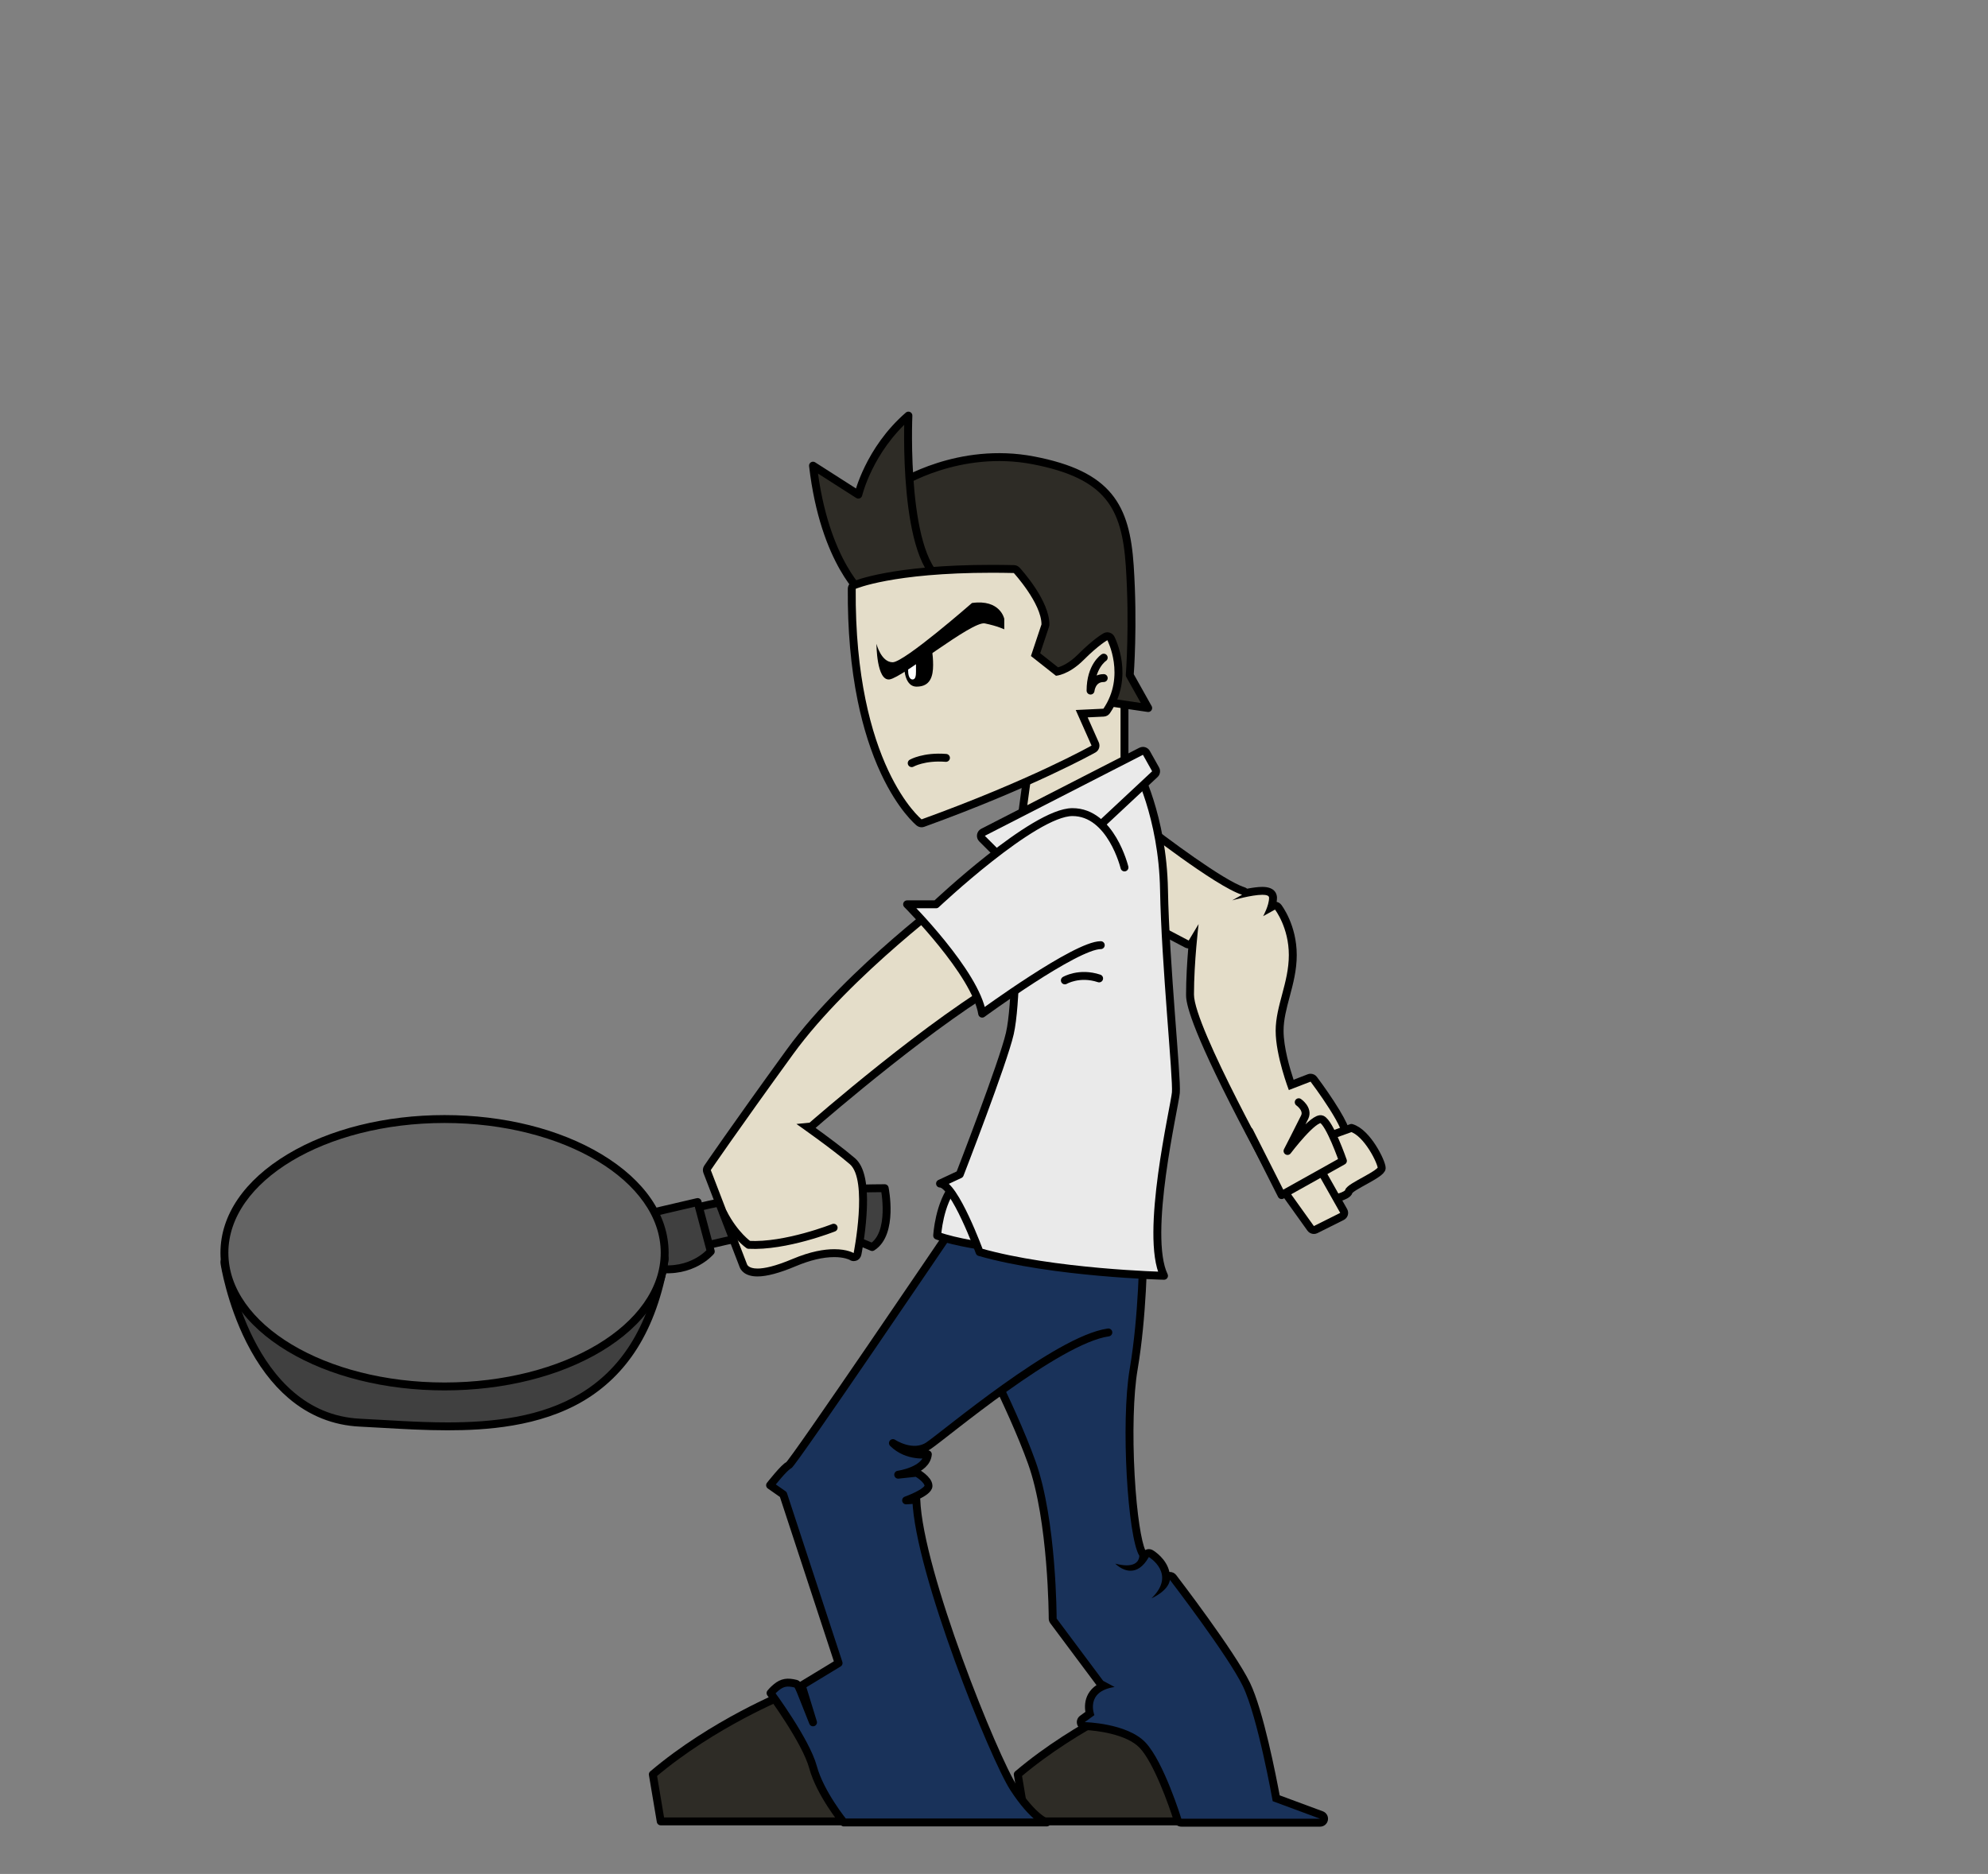 <?xml version="1.0" encoding="utf-8"?>
<!-- Generator: Adobe Illustrator 16.0.0, SVG Export Plug-In . SVG Version: 6.00 Build 0)  -->
<!DOCTYPE svg PUBLIC "-//W3C//DTD SVG 1.1//EN" "http://www.w3.org/Graphics/SVG/1.1/DTD/svg11.dtd">
<svg version="1.1" xmlns="http://www.w3.org/2000/svg" xmlns:xlink="http://www.w3.org/1999/xlink" x="0px" y="0px"
	 width="1508.923px" height="1422.555px" viewBox="0 0 1508.923 1422.555" enable-background="new 0 0 1508.923 1422.555"
	 xml:space="preserve">
<rect x="0" y="0" width="1508.923" height="1422.555" fill="#808080" stroke="none"/>
<g id="Idle">
	<g id="legs">
	</g>
	<g id="head">
	</g>
	<g id="body">
	</g>
	<g id="arms">
	</g>
	<g id="weapon">
	</g>
</g>
<g id="Attack">
	<g id="Pants_1_">
		
			<path fill="#2E2C26" stroke="#000000" stroke-width="6" stroke-linecap="round" stroke-linejoin="round" stroke-miterlimit="10" d="
			M596.498,1285.995c0,0-55,22-101,61l6,35.666h168L596.498,1285.995z"/>
		
			<path fill="#2E2C26" stroke="#000000" stroke-width="6" stroke-linecap="round" stroke-linejoin="round" stroke-miterlimit="10" d="
			M873.498,1285.995c0,0-55,22-101,61l6,35.666h168L873.498,1285.995z"/>
		<g>
			<path fill="#19325A" d="M896.664,1383.661c-1.317,0-2.479-0.859-2.867-2.118c-0.132-0.426-13.286-42.826-26.635-56.811
				c-12.965-13.582-43.586-14.397-43.894-14.404c-1.287-0.027-2.414-0.873-2.799-2.102s0.057-2.566,1.098-3.323l5.607-4.079
				c-0.736-3.018-1.411-8.507,1.474-13.558c1.912-3.348,4.998-5.883,9.214-7.579l-1.952-1.051c-0.386-0.207-0.721-0.496-0.982-0.847
				l-35.334-47.334c-0.387-0.519-0.596-1.148-0.596-1.795c0-0.741-0.187-74.666-15.824-118.32
				c-15.522-43.334-47.898-103.92-49.119-106.197c-0.747-1.249-9.023-15.339-12.821-32.76c-5.3-24.31,0.841-43.17,17.757-54.544
				c7.239-4.867,16.439-7.336,27.346-7.336c42.318,0,97.732,36.44,100.07,37.991c0.843,0.559,1.347,1.505,1.342,2.516
				c-0.003,0.482-0.332,48.718-7.293,89.489c-6.956,40.743-1.473,126.609,6.837,139.905c0.262,0.418,0.416,0.895,0.449,1.387
				c0.015,0.212,0.065,1.334-0.317,2.785c0.671-0.914,1.326-1.935,1.964-3.062c0.397-0.701,1.061-1.213,1.84-1.42
				c0.254-0.067,0.513-0.101,0.771-0.101c0.534,0,1.064,0.143,1.531,0.421c0.419,0.248,10.267,6.204,11.455,16.401
				c0.108,0.931,0.142,1.861,0.102,2.792c0.263-1.065,1.091-1.91,2.167-2.187c0.247-0.063,0.497-0.094,0.745-0.094
				c0.919,0,1.804,0.423,2.38,1.174c1.804,2.351,44.315,57.844,55.652,81.182c10.482,21.583,20.7,75.902,22.616,86.427
				l34.394,12.736c1.362,0.505,2.167,1.913,1.911,3.343c-0.257,1.43-1.5,2.471-2.953,2.471H896.664z"/>
			<path d="M766.336,912.504c41.9-0.002,98.412,37.491,98.412,37.491s-0.25,48-7.25,89s-1.5,128,7.25,142
				c0,0,0.496,7.303-9.596,7.303c-2.295,0-5.135-0.377-8.654-1.303c0,0,5.1,5.4,11.628,5.4c4.353,0,9.338-2.4,13.872-10.4
				c0,0,21.332,12.666,2,31.334c0,0,12.666-5.334,14-14c0,0,44,57.334,55.334,80.666c11.332,23.334,22.666,87.334,22.666,87.334
				l36,13.332H896.664c0,0-13.332-43.334-27.332-58s-46-15.332-46-15.332l7.332-5.334c0,0-7.334-18,15.334-21.334l-8.666-4.666
				l-35.334-47.334c0,0,0-74.666-16-119.332c-16-44.668-49.334-106.668-49.334-106.668s-34.666-57.334,4-83.332
				C747.879,914.478,756.725,912.505,766.336,912.504 M766.339,906.504v6V906.504c-11.518,0.001-21.281,2.641-29.022,7.846
				c-18.023,12.118-24.598,32.062-19.015,57.673c3.837,17.601,12.142,31.916,13.141,33.598
				c1.642,3.066,33.573,62.924,48.907,105.732c15.458,43.154,15.648,116.572,15.648,117.309c0,1.294,0.418,2.553,1.191,3.589
				l35.067,46.977c-2.641,1.744-4.716,3.931-6.214,6.553c-2.828,4.951-2.791,10.131-2.2,13.759l-4.04,2.939
				c-2.083,1.515-2.967,4.19-2.195,6.648c0.771,2.457,3.024,4.148,5.6,4.202c8.217,0.184,31.751,2.965,41.785,13.476
				c10.683,11.191,22.345,43.945,25.938,55.622c0.774,2.518,3.101,4.235,5.734,4.235h105.334c2.905,0,5.394-2.082,5.906-4.941
				c0.512-2.86-1.098-5.676-3.822-6.686l-32.793-12.144c-2.545-13.75-12.39-64.575-22.56-85.517
				c-11.469-23.609-54.16-79.337-55.972-81.698c-1.152-1.501-2.923-2.347-4.76-2.347c-0.131,0-0.263,0.004-0.395,0.013
				c-2.261-10.132-11.438-15.85-12.542-16.506c-0.936-0.555-1.995-0.841-3.063-0.841c-0.516,0-1.033,0.066-1.541,0.201
				c-0.425,0.113-0.833,0.271-1.218,0.471c-2.781-6.218-6.301-25.797-8.032-56.881c-1.731-31.102-0.887-61.673,2.205-79.781
				c7.003-41.014,7.325-87.998,7.336-89.979c0.011-2.021-0.998-3.913-2.684-5.031C865.696,943.424,809.551,906.504,766.339,906.504
				L766.339,906.504z"/>
		</g>
		
			<path fill="#19325A" stroke="#000000" stroke-width="6" stroke-linecap="round" stroke-linejoin="round" stroke-miterlimit="10" d="
			M722.377,933.005c0,0-120.879,178.49-123.879,179.49s-14,15-14,15l10,7l42,128l-28,17l8.592,28
			c-10.336-25.857-10.936-28.801-13.092-29.332c-6.25-1.543-10.107-1.092-14.75,2.707c-2.75,2.25-4.395,4.396-4.395,4.396
			s26.828,36.229,32.236,56.229s23.408,42,23.408,42h154c0,0-10-3-25-26s-72-164-74-219l-7.75,0.5c0,0,17-6,17-11s-9-10-9-10
			l-14,1.5c0,0,21.5-3,22.5-15.5c0,0-15.5,2.5-26.5-8.5c0,0,15,10,27,2s97.5-80.5,136.5-86"/>
	</g>
	<g id="Head_1_">
		
			<polygon fill="#E4DDC9" stroke="#000000" stroke-width="6" stroke-linecap="round" stroke-linejoin="round" stroke-miterlimit="10" points="
			853.498,528.497 853.498,588.497 774.525,627.497 782.498,568.497 826.498,518.497 		"/>
		
			<path fill="#2E2C26" stroke="#000000" stroke-width="6" stroke-linecap="round" stroke-linejoin="round" stroke-miterlimit="10" d="
			M682.498,367.497c0,0,45-29,102-18s70,35,73,80s0,83,0,83l14,25l-79-11.598c0,0-143-80.402-110-156.402"/>
		
			<path fill="#2E2C26" stroke="#000000" stroke-width="6" stroke-linecap="round" stroke-linejoin="round" stroke-miterlimit="10" d="
			M656.498,452.497c0,0-30.816-25-39.408-99l34.393,22c0,0,8.016-34,38.016-60c0,0-5,113,28,127S656.498,452.497,656.498,452.497z"
			/>
		<g>
			<path fill="#E4DDC9" d="M699.498,624.997c-0.674,0-1.339-0.227-1.88-0.662c-0.543-0.436-13.439-11-26.213-38.317
				c-11.649-24.915-25.428-69.262-24.907-139.043c0.009-1.184,0.713-2.252,1.798-2.726c1.162-0.508,29.321-12.447,104.342-12.447
				c5.501,0,11.196,0.066,16.929,0.197c0.819,0.019,1.595,0.371,2.147,0.976c0.889,0.974,21.784,24.055,21.784,41.023
				c0,0.322-0.052,0.643-0.154,0.949l-7.334,22.002l16.333,12.894c2.557-0.518,9.71-2.641,18.034-10.965
				c11.677-11.677,18.418-15.369,18.699-15.521c0.44-0.237,0.93-0.358,1.422-0.358c0.297,0,0.596,0.044,0.885,0.133
				c0.768,0.237,1.408,0.772,1.778,1.486c0.605,1.167,14.619,28.889-3.183,55.068c-0.53,0.78-1.396,1.265-2.338,1.31l-16.62,0.792
				l10.219,22.994c0.628,1.412,0.08,3.07-1.265,3.83c-0.463,0.261-47.172,26.468-129.457,56.209
				C700.186,624.938,699.841,624.997,699.498,624.997z"/>
			<path d="M752.638,434.802c5.379,0,10.989,0.062,16.86,0.195c0,0,21,23,21,39l-8,24l19,15c0,0,9.5-0.5,21-12s18-15,18-15
				s14,27-3,52l-21,1l12,27c0,0-46,26-129,56c0,0-51-41-50-175C649.498,446.997,677.382,434.802,752.638,434.802 M752.638,428.802
				c-75.641,0-104.358,12.18-105.544,12.698c-2.169,0.949-3.578,3.084-3.596,5.452c-0.231,30.983,2.297,59.622,7.513,85.122
				c4.2,20.534,10.147,39.111,17.677,55.214c13.065,27.94,26.486,38.931,27.051,39.385c1.082,0.87,2.413,1.324,3.761,1.324
				c0.685,0,1.375-0.117,2.038-0.357c82.52-29.826,129.449-56.157,129.913-56.419c2.69-1.521,3.786-4.836,2.53-7.661l-8.438-18.987
				l12.241-0.583c1.884-0.09,3.616-1.06,4.676-2.619c18.797-27.642,4.004-56.904,3.365-58.136c-0.74-1.427-2.021-2.498-3.558-2.972
				c-0.578-0.178-1.175-0.267-1.769-0.267c-0.984,0-1.962,0.242-2.845,0.717c-0.745,0.401-7.615,4.257-19.397,16.04
				c-6.674,6.673-12.328,9.022-15.188,9.837l-13.545-10.693l6.668-20.003c0.204-0.612,0.308-1.252,0.308-1.897
				c0-17.813-20.259-40.516-22.569-43.046c-1.104-1.21-2.656-1.915-4.294-1.953C763.88,428.868,758.161,428.802,752.638,428.802
				L752.638,428.802z"/>
		</g>
		<path fill="#FFFFFF" stroke="#000000" stroke-miterlimit="10" d="M687.914,507.414c0,0-0.334,5.947,1.334,8.39
			c1.666,2.443,9.334,3.943,9.166,0.776c-0.166-3.167-1.666-14.833-1.666-14.833L687.914,507.414z"/>
		<path d="M665.248,488.747c0,0,0,28.5,10,27s62.5-44.5,72.25-42.5s14.75,4.5,14.75,4.5v-8c0,0-3-15-24.5-12
			c0,0-51.389,45-60.195,45C668.748,502.747,665.248,488.747,665.248,488.747z"/>
		<path d="M686.248,503.247c0,0-1,18,9.5,18s12.5-8.05,12.5-16.5s-1.5-15-1.5-15l-11.5,8.5v11.5c0,2.917-0.25,6.057-2.584,6.057
			c-2.332,0-3.332-3.14-3.332-6.14s-0.334-7.333-0.334-7.333L686.248,503.247z"/>
		<path fill="none" stroke="#000000" stroke-width="6" stroke-linecap="round" stroke-miterlimit="10" d="M691.998,579.331
			c0,0,9.334-5.333,26-4"/>
		<path fill="none" stroke="#000000" stroke-width="6" stroke-linecap="round" stroke-linejoin="round" stroke-miterlimit="10" d="
			M837.748,499.247c0,0-10,6.5-10,25c0,0,0.869-9.5,10-9.5"/>
	</g>
	<g id="Right_Arm_1_">
		<g>
			<path fill="#E4DDC9" d="M971.748,899.495c-0.237,0-0.476-0.028-0.711-0.085c-0.809-0.197-1.5-0.723-1.907-1.449
				c-2.689-4.806-65.882-117.969-65.882-142.964c0-14.018,1.151-29.611,2.137-40.397l-0.564,0.941
				c-0.56,0.934-1.553,1.457-2.574,1.457c-0.472,0-0.949-0.111-1.394-0.345l-29.5-15.5c-0.88-0.463-1.475-1.332-1.586-2.32l-8-71
				c-0.135-1.202,0.464-2.367,1.52-2.956c0.457-0.255,0.96-0.38,1.462-0.38c0.657,0,1.312,0.216,1.852,0.64
				c0.576,0.452,57.794,45.231,77.043,51.247c0.801,0.25,1.443,0.816,1.8,1.543c4.315-0.892,9.085-1.661,12.693-1.661
				c7.059,0,8.112,3.278,8.112,5.231c0,2.303-0.553,4.807-1.286,7.116l1.329-0.738c0.459-0.255,0.96-0.377,1.455-0.377
				c0.9,0,1.784,0.405,2.37,1.158c0.454,0.584,11.132,14.563,11.132,36.342c0,11.156-2.688,21.232-5.289,30.977
				c-2.423,9.079-4.711,17.654-4.711,26.522c0,14.646,6.262,33.941,8.774,41.097l13.645-5.272c0.353-0.137,0.719-0.202,1.08-0.202
				c0.921,0,1.815,0.425,2.395,1.191c6.295,8.333,26.701,36.246,25.036,45.598c-0.354,1.986-1.45,3.061-2.308,3.611
				c-6.906,4.44-46.078,30.223-46.473,30.482C972.903,899.326,972.329,899.495,971.748,899.495z"/>
			<path d="M864.748,627.497c0,0,58,45.5,78,51.75l-7.5,4.25c0,0,14.811-4.231,22.888-4.231c3.029,0,5.112,0.595,5.112,2.231
				c0,6-4.5,14-4.5,14l9-5c0,0,10.5,13.5,10.5,34.5s-10,38.5-10,57.499s10,44.999,10,44.999l16.5-6.377c0,0,30.5,40.377,23.5,44.877
				s-46.5,30.5-46.5,30.5s-65.5-116.998-65.5-141.498s3.5-53.5,3.5-53.5l-7.5,12.5l-29.5-15.5L864.748,627.497 M864.747,621.497
				c-1.003,0-2.009,0.251-2.923,0.76c-2.111,1.178-3.309,3.509-3.038,5.912l8,71c0.223,1.977,1.41,3.714,3.171,4.64l29.5,15.5
				c0.779,0.409,1.608,0.63,2.437,0.679c-0.843,10.201-1.646,23.061-1.646,35.009c0,4.142,0,16.746,33.398,82.648
				c16.242,32.052,32.702,61.487,32.866,61.78c0.813,1.454,2.195,2.504,3.814,2.898c0.469,0.114,0.946,0.171,1.421,0.171
				c1.162,0,2.311-0.338,3.299-0.988c0.395-0.26,39.553-26.033,46.445-30.465c1.923-1.235,3.215-3.228,3.639-5.608
				c0.689-3.87-0.26-10.372-12.527-29.249c-6.356-9.782-12.797-18.324-13.068-18.683c-1.158-1.535-2.947-2.384-4.789-2.384
				c-0.724,0-1.456,0.131-2.161,0.403l-10.733,4.148c-2.813-8.439-7.604-24.65-7.604-37.174c0-8.475,2.239-16.865,4.609-25.749
				c2.65-9.932,5.391-20.201,5.391-31.75c0-22.796-11.283-37.566-11.764-38.184c-0.897-1.154-2.145-1.899-3.488-2.185
				c0.16-1.052,0.252-2.104,0.252-3.131c0-1.931-0.801-8.231-11.111-8.231c-3.363,0-7.57,0.603-11.553,1.368
				c-0.592-0.492-1.283-0.875-2.047-1.113c-15.54-4.856-60.192-38.276-76.086-50.744
				C867.371,621.929,866.063,621.497,864.747,621.497L864.747,621.497z"/>
		</g>
		
			<path fill="#E4DDC9" stroke="#000000" stroke-width="6" stroke-linecap="round" stroke-linejoin="round" stroke-miterlimit="10" d="
			M1011.301,910.216c0,0,11.447-1.971,12.447-5.721s25-13.25,25-17.75s-11-27-23-30.5l-39,14L1011.301,910.216z"/>
		<g>
			<path fill="#E4DDC9" d="M997.25,933.745c-0.942,0-1.862-0.444-2.442-1.255l-24.5-34.25c-0.892-1.247-0.7-2.966,0.445-3.985
				l20.5-18.25c0.554-0.493,1.266-0.76,1.995-0.76c0.163,0,0.328,0.014,0.492,0.041c0.895,0.148,1.674,0.694,2.12,1.483l24,42.5
				c0.404,0.716,0.497,1.566,0.257,2.353s-0.792,1.438-1.527,1.807l-20,10C998.161,933.643,997.703,933.745,997.25,933.745z"/>
			<path d="M993.248,878.245l24,42.5l-20,10l-24.5-34.25L993.248,878.245 M993.248,872.245c-1.46,0-2.883,0.533-3.989,1.519
				l-20.5,18.25c-2.291,2.039-2.675,5.478-0.891,7.973l24.5,34.25c1.159,1.62,2.998,2.51,4.883,2.51
				c0.906,0,1.823-0.206,2.681-0.635l20-10c1.47-0.734,2.574-2.041,3.055-3.613c0.48-1.571,0.295-3.271-0.514-4.703l-24-42.5
				c-0.893-1.58-2.451-2.671-4.241-2.969C993.904,872.271,993.575,872.245,993.248,872.245L993.248,872.245z"/>
		</g>
		
			<path fill="#E4DDC9" stroke="#000000" stroke-width="6" stroke-linecap="round" stroke-linejoin="round" stroke-miterlimit="10" d="
			M985.748,836.745c0,0,7.5,5.172,4.5,11.336s-13,25.664-13,25.664s20-26.5,26-24s16.043,31.5,16.043,31.5l-46.543,26l-24.5-48.5"/>
	</g>
	<g id="Body_1_">
		
			<path fill="#EAEAEA" stroke="#000000" stroke-width="6" stroke-linecap="round" stroke-linejoin="round" stroke-miterlimit="10" d="
			M751.332,946.663c0,0-26-3.334-40-8.668c0,0,1.332-24.666,13.332-38.666C724.664,899.329,747.332,927.995,751.332,946.663z"/>
		
			<path fill="#EAEAEA" stroke="#000000" stroke-width="6" stroke-linecap="round" stroke-linejoin="round" stroke-miterlimit="10" d="
			M811.498,633.497l51-51c0,0,20,37,21,93s10,142.998,9,153.998s-24,108-9,139c0,0-84-2-140-18c0,0-19-52-30-52l15-7
			c0,0,33-85,38-106.999s4.5-77.999,4.5-77.999S748.498,638.497,811.498,633.497z"/>
		<g>
			<path fill="#EAEAEA" d="M783.498,673.497c-0.769,0-1.536-0.294-2.121-0.879l-36-36c-0.679-0.678-0.991-1.64-0.843-2.587
				c0.149-0.947,0.742-1.767,1.596-2.204l120-61.5c0.438-0.224,0.905-0.331,1.366-0.331c1.053,0,2.071,0.556,2.619,1.535l7,12.5
				c0.675,1.205,0.44,2.715-0.569,3.658l-91,85C784.969,673.229,784.233,673.497,783.498,673.497z"/>
			<path d="M867.498,572.997l7,12.5l-91,85l-36-36L867.498,572.997 M867.494,566.996c-0.923,0-1.857,0.213-2.732,0.661l-120,61.5
				c-1.707,0.875-2.893,2.513-3.191,4.408c-0.297,1.895,0.329,3.818,1.686,5.174l36,36c1.169,1.169,2.705,1.757,4.242,1.757
				c1.47,0,2.94-0.537,4.096-1.615l91-85c2.019-1.886,2.489-4.906,1.14-7.316l-7-12.5
				C871.637,568.107,869.599,566.996,867.494,566.996L867.494,566.996z"/>
		</g>
		
			<path fill="#FFFFFF" stroke="#000000" stroke-width="6" stroke-linecap="round" stroke-linejoin="round" stroke-miterlimit="10" d="
			M808.248,744.247c0,0,11-6.5,26-1.5"/>
	</g>
	<g id="Weapon_1_">
		
			<path fill="#404040" stroke="#000000" stroke-width="6" stroke-linecap="round" stroke-linejoin="round" stroke-miterlimit="10" d="
			M505.498,922.995c0,0,33-10.5,74-15.75s92-5.25,92-5.25s6.967,34.334-9.518,44.668c0,0-26.482-11.668-35.482-11.668s-47-3-106,15
			L505.498,922.995z"/>
		
			<path fill="#404040" stroke="#000000" stroke-width="6" stroke-linecap="round" stroke-linejoin="round" stroke-miterlimit="10" d="
			M493.498,920.905l36-8.4l10,37.49c0,0-14,16.994-41,12.998L493.498,920.905z"/>
		<g>
			<path fill="#404040" d="M339.721,1082.787c-16.945,0-33.469-0.948-49.448-1.865c-5.943-0.341-11.557-0.663-17.085-0.931
				c-34.944-1.69-63.831-23.296-83.535-62.481c-14.713-29.257-19.106-57.542-19.286-58.732c-0.131-0.859,0.119-1.733,0.684-2.396
				c0.564-0.661,1.389-1.046,2.258-1.053c0,0,328.183-2.666,328.19-2.666c0.877,0,1.711,0.384,2.281,1.052
				c0.576,0.675,0.824,1.568,0.678,2.442c-18.749,112.231-97.887,126.63-164.732,126.63
				C339.721,1082.787,339.726,1082.787,339.721,1082.787z"/>
			<path d="M501.498,955.663h0.005 M501.498,955.663c-17.942,107.4-91.324,124.124-161.777,124.124
				c-23.134,0-45.954-1.804-66.389-2.792c-82.666-4-100-118.666-100-118.666L501.498,955.663 M501.503,949.663h-0.005
				c-0.022,0-0.046,0-0.068,0l-328.146,2.666c-1.739,0.015-3.387,0.782-4.516,2.105s-1.628,3.071-1.368,4.791
				c0.183,1.209,4.647,29.953,19.572,59.632c8.877,17.652,19.631,31.941,31.965,42.472c15.688,13.394,33.892,20.681,54.105,21.659
				c5.516,0.267,11.123,0.589,17.06,0.929c16.021,0.92,32.588,1.87,49.619,1.87c28.274,0,69.782-2.347,103.663-22.64
				c16.318-9.773,29.86-23.091,40.251-39.582c11.351-18.016,19.34-40.457,23.747-66.709c0.078-0.386,0.118-0.785,0.118-1.193
				C507.5,952.35,504.816,949.663,501.503,949.663L501.503,949.663z"/>
		</g>
		<g>
			<path fill="#646464" d="M337.416,1052.495c-44.364,0-86.118-10.397-117.569-29.277c-31.93-19.168-49.515-44.817-49.515-72.223
				c0-27.404,17.585-53.054,49.515-72.222c31.451-18.88,73.205-29.278,117.569-29.278c44.363,0,86.116,10.398,117.567,29.278
				c31.93,19.168,49.515,44.817,49.515,72.222c0,27.405-17.585,53.055-49.515,72.223
				C423.532,1042.098,381.779,1052.495,337.416,1052.495z"/>
			<path d="M337.416,852.495c90.619,0,164.082,44.102,164.082,98.5c0,54.4-73.463,98.5-164.082,98.5
				c-90.621,0-164.084-44.1-164.084-98.5C173.332,896.597,246.795,852.495,337.416,852.495 M337.416,846.495
				c-44.9,0-87.202,10.55-119.113,29.706c-32.869,19.731-50.971,46.294-50.971,74.794c0,28.501,18.102,55.063,50.971,74.795
				c31.911,19.155,74.213,29.705,119.113,29.705c44.899,0,87.201-10.55,119.111-29.706c32.869-19.73,50.971-46.293,50.971-74.794
				c0-28.5-18.102-55.063-50.971-74.794C424.617,857.045,382.315,846.495,337.416,846.495L337.416,846.495z"/>
		</g>
	</g>
	<g id="Left_Arm_1_">
		<g>
			<path fill="#E4DDC9" d="M574.956,965.992c-8.185,0-10.297-3.938-10.758-5.17l-27.5-71.5c-0.353-0.917-0.234-1.948,0.317-2.762
				c0.19-0.28,19.524-28.725,62.554-88.076c43.274-59.687,126.318-121.042,127.152-121.655c0.521-0.383,1.145-0.583,1.776-0.583
				c0.282,0,0.566,0.04,0.844,0.121c5.682,1.666,55.578,16.929,58.029,39.601c0.997,9.23-5.877,17.948-20.434,25.91
				c-57.545,31.478-149.541,111.815-150.463,112.623c-0.47,0.411-1.057,0.666-1.678,0.729l-2.025,0.202
				c8.821,6.312,24.515,17.751,34.179,26.035c14.903,12.773,5.084,64.508,3.916,70.364c-0.193,0.966-0.848,1.776-1.752,2.167
				c-0.382,0.165-0.786,0.246-1.19,0.246c-0.554,0-1.104-0.153-1.588-0.455c-0.016-0.009-4.28-2.483-13.131-2.483
				c-8.937,0-19.212,2.423-30.541,7.202C590.895,963.475,581.572,965.992,574.956,965.992z"/>
			<path d="M728.498,679.247c0,0,95.5,28,37,60s-151,112.998-151,112.998l-10,1c0,0,26.5,18.5,40.5,30.5s2.926,67.5,2.926,67.5
				s-4.709-2.938-14.719-2.938c-7.506,0-17.994,1.653-31.707,7.438c-13.293,5.608-21.494,7.247-26.542,7.247
				c-7.103,0-7.958-3.247-7.958-3.247l-27.5-71.5c0,0,19-28,62.5-88C645.498,740.247,728.498,679.247,728.498,679.247
				 M728.498,673.247c-1.264,0-2.512,0.399-3.553,1.166c-0.21,0.154-21.249,15.657-47.319,38.305
				c-24.13,20.962-57.682,52.553-80.485,84.006c-43.057,59.389-62.417,87.872-62.607,88.152c-1.104,1.626-1.341,3.689-0.635,5.523
				l27.492,71.479c0.758,2.035,3.646,7.114,13.565,7.114c7.019,0,16.733-2.598,28.874-7.719c10.958-4.623,20.842-6.967,29.375-6.967
				c7.328,0,11.102,1.811,11.598,2.066c0.971,0.65,2.059,0.97,3.165,0.97c0.776,0,1.563-0.157,2.325-0.467
				c1.868-0.76,3.12-2.479,3.515-4.457c0.116-0.582,2.857-14.439,3.891-30.027c1.504-22.708-1.373-36.84-8.796-43.202
				c-8.354-7.161-20.855-16.438-29.857-22.948c8.017-6.97,94.504-81.738,149.332-111.73c15.723-8.601,23.117-18.312,21.977-28.864
				c-1.194-11.046-12.018-21.572-32.17-31.283c-13.968-6.73-27.432-10.708-27.997-10.875
				C729.632,673.327,729.063,673.247,728.498,673.247L728.498,673.247z"/>
		</g>
		<path fill="none" stroke="#000000" stroke-width="6" stroke-linecap="round" stroke-linejoin="round" stroke-miterlimit="10" d="
			M632.748,931.995c0,0-36.5,14.5-64.5,13c0,0-10.531-7.18-19.266-24.09"/>
		
			<path fill="#EAEAEA" stroke="#000000" stroke-width="6" stroke-linecap="round" stroke-linejoin="round" stroke-miterlimit="10" d="
			M853.498,658.497c0,0-10.127-42-39.486-42c-29.361,0-103.514,70-103.514,70h-22c0,0,52,52,57,83c0,0,71-52,90-52"/>
	</g>
</g>
<g id="Hurt">
</g>
<g id="Layer_5" display="none">
</g>
<g id="Layer_6" display="none">
</g>
<g id="Labels">
</g>
</svg>
